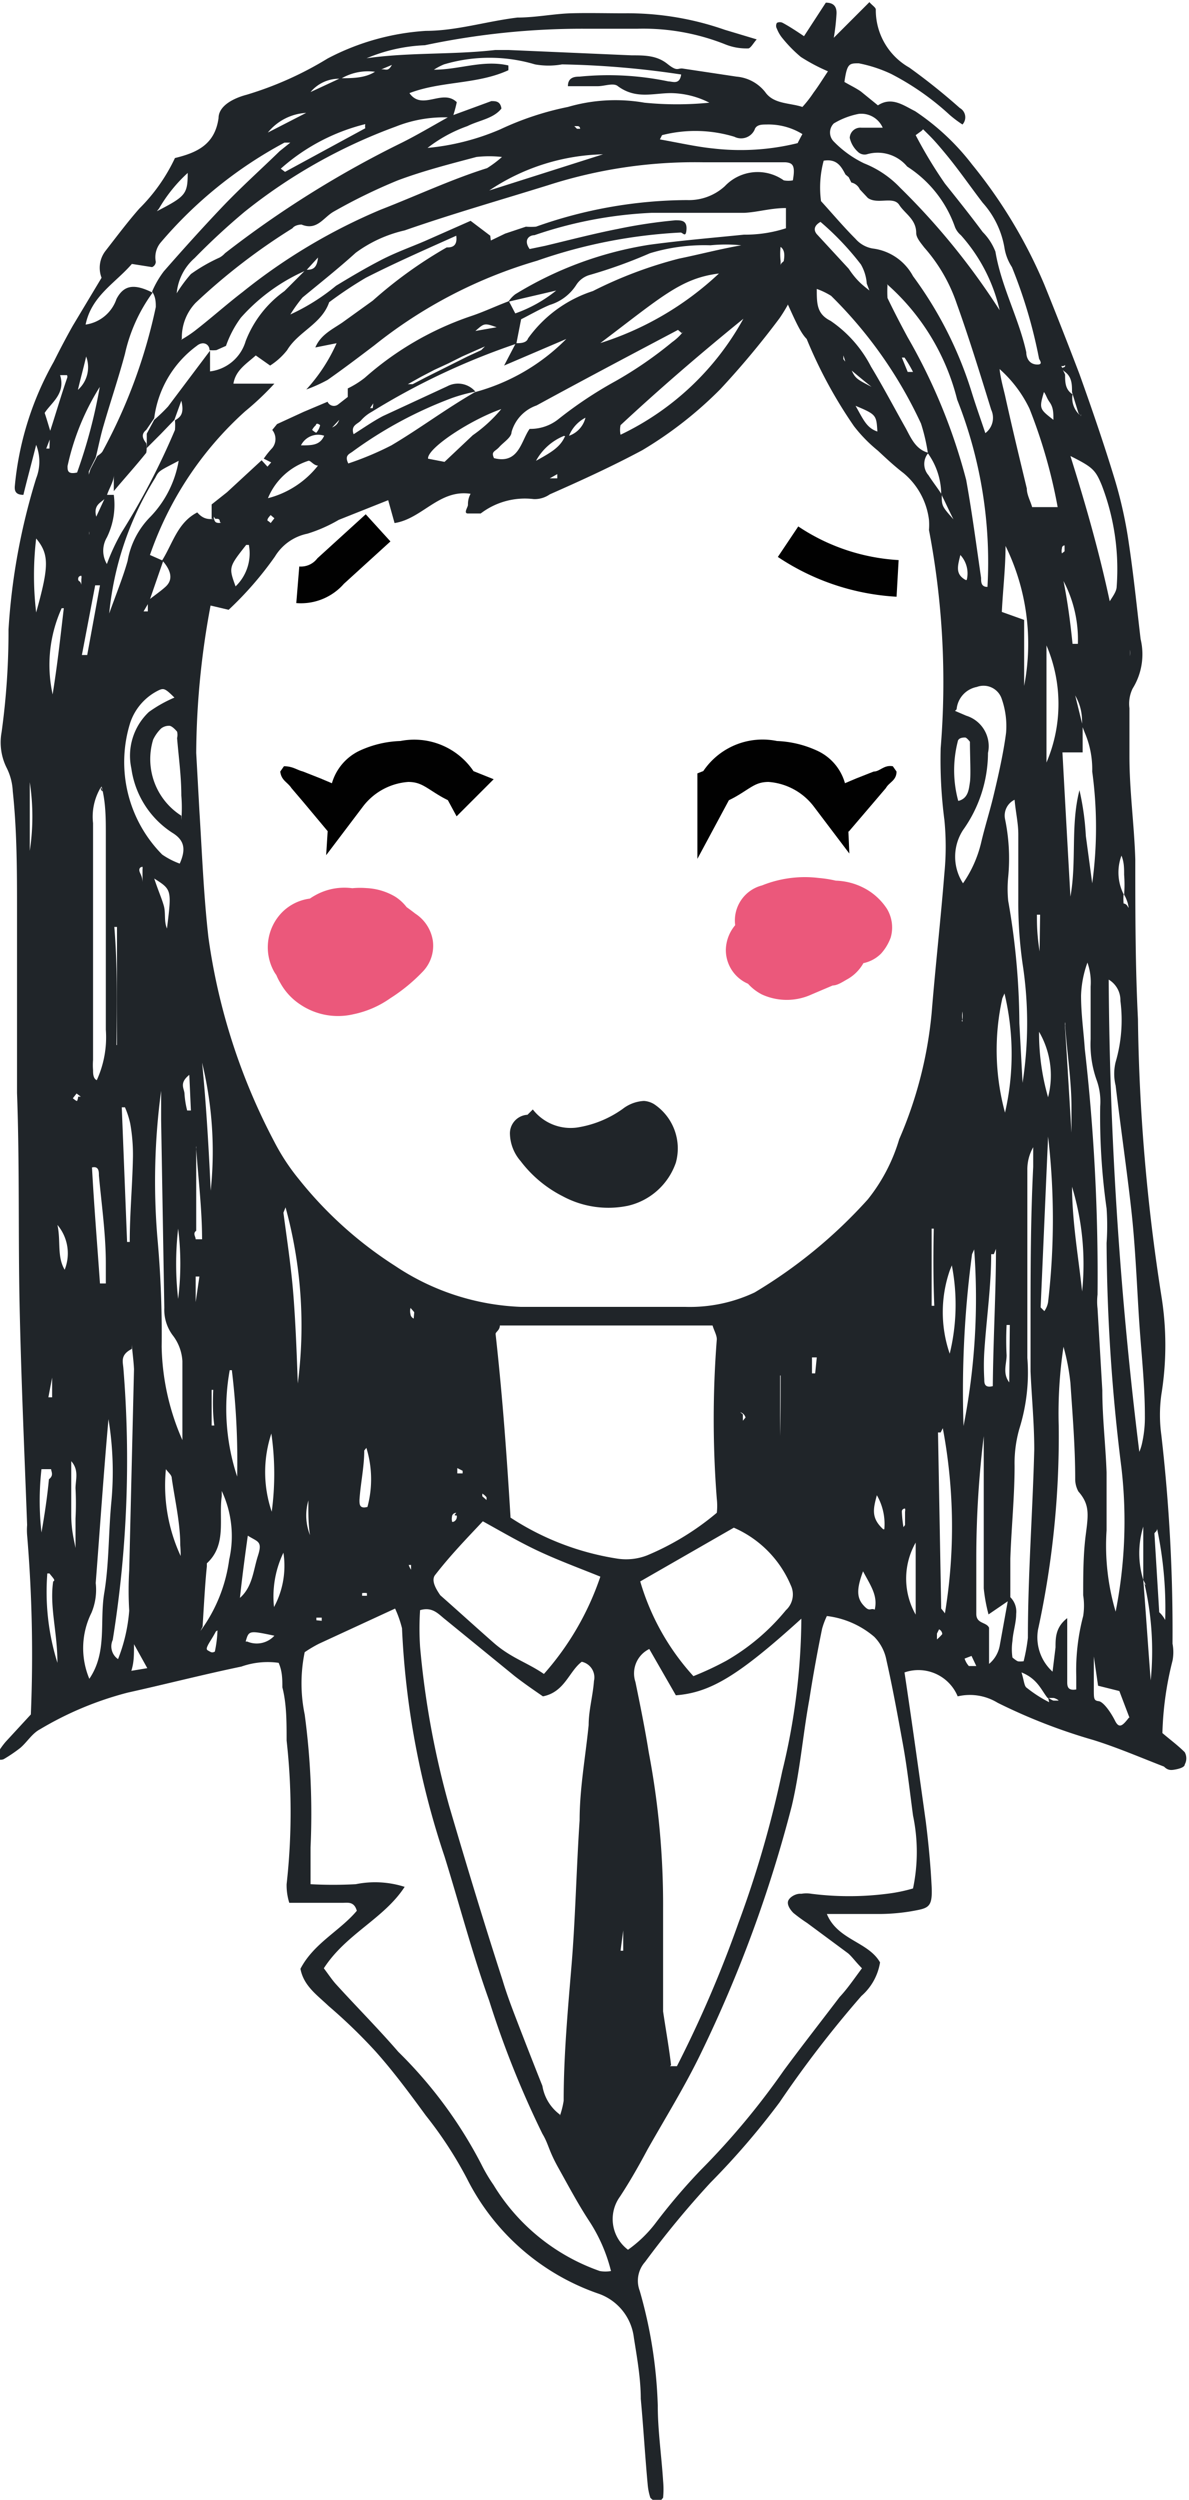 <svg id="Layer_1" data-name="Layer 1" xmlns="http://www.w3.org/2000/svg" viewBox="0 0 22.36 46.98"><defs><style>.cls-1{fill:#202529;}.cls-2{fill:none;stroke:#010101;stroke-miterlimit:10;stroke-width:0.69px;}.cls-3{fill:#010101;}.cls-4{fill:#eb587b;}</style></defs><path class="cls-1" d="M293,398.14c.87-.16,1.76-.09,2.63-.19h.26l2.31.1c.24,0,.47,0,.67.16s.19.07.3.09l1,.15a.77.77,0,0,1,.54.29c.16.23.46.2.7.28a2.22,2.22,0,0,0,.21-.27c.09-.12.17-.25.27-.4a3.44,3.44,0,0,1-.51-.27,2.53,2.53,0,0,1-.36-.37.65.65,0,0,1-.09-.16.11.11,0,0,1,0-.11.12.12,0,0,1,.11,0c.13.07.25.15.4.25l.41-.63c.18,0,.21.11.2.23a4,4,0,0,1-.05.43l.67-.67c.05.06.12.1.12.14a1.24,1.24,0,0,0,.63,1.09,11.71,11.71,0,0,1,.95.76.2.2,0,0,1,.05.31,2.15,2.15,0,0,1-.24-.18,5,5,0,0,0-1.1-.77,2.57,2.57,0,0,0-.61-.2c-.18,0-.22,0-.27.35.1.06.21.11.31.18l.32.26c.26-.17.48,0,.7.11a4.48,4.48,0,0,1,1.07,1,9.31,9.31,0,0,1,1.36,2.26q.34.84.66,1.68c.24.67.47,1.34.67,2a8.15,8.15,0,0,1,.26,1.19c.09.6.15,1.2.22,1.79a1.22,1.22,0,0,1-.15.93.65.65,0,0,0-.06.37c0,.3,0,.61,0,.91,0,.64.09,1.28.11,1.93,0,1,0,2,.05,3a36.24,36.24,0,0,0,.44,5.2,5.8,5.8,0,0,1,0,1.86,2.77,2.77,0,0,0,0,.76,32.18,32.18,0,0,1,.21,3.92.84.84,0,0,1,0,.32,6.11,6.11,0,0,0-.19,1.36c.14.12.29.23.42.36a.24.24,0,0,1,0,.23c0,.06-.14.09-.21.1s-.12,0-.18-.06c-.44-.17-.88-.36-1.33-.5a10.65,10.65,0,0,1-1.8-.7,1,1,0,0,0-.75-.12.8.8,0,0,0-1-.45c.14.93.27,1.87.4,2.8.05.4.09.81.11,1.22s-.06.41-.39.47a3.79,3.79,0,0,1-.58.05l-1,0c.2.49.78.52,1,.91a1.06,1.06,0,0,1-.35.63,20.76,20.76,0,0,0-1.54,2,14.37,14.37,0,0,1-1.3,1.51,17.69,17.69,0,0,0-1.23,1.49.53.53,0,0,0-.1.54,8.69,8.69,0,0,1,.34,2.16c0,.47.07.94.1,1.41a1.71,1.71,0,0,1,0,.32s-.06.08-.09.08a.24.24,0,0,1-.15-.08,1.11,1.11,0,0,1-.05-.25c-.05-.54-.08-1.07-.13-1.61,0-.38-.07-.77-.13-1.15a1,1,0,0,0-.68-.83,4.36,4.36,0,0,1-2.46-2.16,7.46,7.46,0,0,0-.77-1.18c-.3-.41-.61-.83-.95-1.21a10.07,10.07,0,0,0-.88-.85c-.22-.21-.47-.38-.53-.7.25-.48.74-.71,1.06-1.09-.05-.18-.17-.15-.27-.15h-1a1.1,1.1,0,0,1-.05-.35,12.19,12.19,0,0,0,0-2.7c0-.35,0-.69-.08-1,0-.15,0-.3-.07-.46a1.49,1.49,0,0,0-.7.07c-.72.15-1.42.33-2.14.49a6.28,6.28,0,0,0-1.65.69c-.15.08-.24.24-.37.35a2.82,2.82,0,0,1-.31.21.14.14,0,0,1-.11,0,.14.14,0,0,1,0-.12,1.37,1.37,0,0,1,.15-.21l.47-.51a27,27,0,0,0-.07-3.37,1.15,1.15,0,0,1,0-.19c-.05-1.35-.11-2.7-.14-4.06s0-2.7-.05-4.06c0-1.13,0-2.27,0-3.41,0-.75,0-1.51-.08-2.26a1.09,1.09,0,0,0-.11-.43,1.07,1.07,0,0,1-.1-.68,13.8,13.8,0,0,0,.13-1.93A12.06,12.06,0,0,1,287,406a.86.86,0,0,0,0-.63c-.09.36-.17.65-.24.94-.16,0-.17-.09-.16-.18a5.83,5.83,0,0,1,.73-2.32c.11-.22.23-.45.36-.68l.54-.9a.52.52,0,0,1,.07-.5c.21-.27.42-.55.64-.8a3.34,3.34,0,0,0,.67-.95c.41-.1.75-.25.82-.75,0-.24.3-.38.53-.44a6.48,6.48,0,0,0,1.52-.68,4.58,4.58,0,0,1,1.85-.52c.57,0,1.14-.18,1.72-.25.34,0,.68-.07,1-.08s.69,0,1,0a5.53,5.53,0,0,1,1.9.31l.6.18c-.07.08-.12.18-.17.17a1.06,1.06,0,0,1-.43-.08,4.18,4.18,0,0,0-1.64-.29c-.34,0-.69,0-1,0a14.34,14.34,0,0,0-3,.31,3.15,3.15,0,0,0-1.24.31l-.07,0Zm2.28,5.45-.27.12-.26.13-.26.12-.25.13-.25.14H294l0,0,.08,0,.25-.13.26-.13.26-.13.26-.13.26-.12.07-.07Zm.27-2.06h0l.27-.13.39-.13a1.23,1.23,0,0,0,.19,0,8.58,8.58,0,0,1,2.84-.5,1,1,0,0,0,.71-.26.85.85,0,0,1,1.11-.11.49.49,0,0,0,.17,0c.05-.28,0-.33-.14-.34l-1.54,0a9,9,0,0,0-2.92.43c-.9.28-1.81.54-2.7.85a2.48,2.48,0,0,0-.92.42c-.32.29-.66.56-1,.84a2.81,2.81,0,0,0-.23.32,3.9,3.9,0,0,0,.86-.54c.28-.17.55-.33.84-.48s.55-.24.83-.36l.86-.38.37.28Zm-7.53,4.3.13-.25s.08-.05.1-.09a10,10,0,0,0,1-2.71c0-.08,0-.19-.07-.29a1.79,1.79,0,0,1,.22-.38c.35-.4.71-.8,1.08-1.19s.73-.71,1.1-1.07l.2-.16c-.07,0-.1,0-.11,0a8,8,0,0,0-2.33,1.88.43.43,0,0,0-.09.36s0,.07-.07.1l-.38-.06c-.31.36-.76.6-.87,1.14a.72.72,0,0,0,.58-.48c.14-.27.34-.29.68-.12a3.07,3.07,0,0,0-.52,1.15c-.12.45-.27.89-.4,1.34-.06.2-.1.41-.15.61l-.13.26,0,.06Zm1.05-.74c-.1.08-.07.16,0,.25a.48.48,0,0,1,0,.18c-.2.25-.41.48-.61.72v-.39l0,0s0,0,0,0l0,.09c0,.12-.09.25-.13.38s-.27.13-.2.4l.19-.41h.14a1.39,1.39,0,0,1-.13.8.49.49,0,0,0,0,.5,3.77,3.77,0,0,1,.28-.6,13.5,13.5,0,0,0,1-1.92,1,1,0,0,0,0-.18c.1-.06.18-.12.12-.37l-.13.36-.26.27-.26.26v-.27l.14-.26a3.13,3.13,0,0,0,.26-.25l.79-1.05v.39a.8.8,0,0,0,.67-.57,2.07,2.07,0,0,1,.73-.94l.4-.4c.1,0,.21,0,.23-.23l-.22.24a3.5,3.5,0,0,0-1.23.89,2,2,0,0,0-.28.53l-.18.08a.61.61,0,0,1-.13,0c0-.11-.12-.18-.24-.08a2,2,0,0,0-.8,1.36ZM294,426.4a.37.37,0,0,0,.05.11s0,0,0,0,0-.08,0-.09l-.11,0-.09-.08ZM292.38,399l.39-.12c.05,0,.11,0,0,0l0,0-.39.13-.27.12a1,1,0,0,0-.76.38l-.09.06.08-.06.76-.39Zm14.27,5.79a.13.13,0,0,0,0,.06s0,0,0,0l-.05-.08-.12-.39c0-.14,0-.28-.13-.38s0-.07,0-.11,0,0-.05,0,0,0,0,.06a.93.93,0,0,1,.05.1c0,.14,0,.28.14.37A.43.43,0,0,0,306.65,404.83Zm-18.31-.91-.13.38a4.64,4.64,0,0,0-.62,1.51c0,.08,0,.16.18.12a9.76,9.76,0,0,0,.43-1.63c0-.13.09-.26.13-.39l0,0a.06.06,0,0,0,0,0Zm2,2.84s0,.09.05.11a.13.13,0,0,0,.09,0s.05,0,0,0,0-.06-.07-.07h-.11v-.27l.29-.23.65-.6.11.12.07-.08-.14-.07a1.56,1.56,0,0,1,.16-.2.27.27,0,0,0,0-.34l.09-.11.5-.23.45-.19a.13.13,0,0,0,.2.05l.18-.14v-.16a1.73,1.73,0,0,0,.32-.2,5.82,5.82,0,0,1,2-1.16c.24-.08.47-.19.71-.28l.12.23a2.58,2.58,0,0,0,.77-.43l-.9.21a.58.58,0,0,1,.13-.14,6.85,6.85,0,0,1,2.52-.93c.59-.08,1.19-.13,1.78-.19a2.49,2.49,0,0,0,.79-.12v-.38c-.29,0-.54.08-.79.09h-1.74a7.86,7.86,0,0,0-2.2.42c-.1,0-.21.09-.09.26l.29-.06c.46-.11.92-.23,1.38-.32a9.51,9.51,0,0,1,1.07-.16c.11,0,.22,0,.21.17s-.07.06-.11.06a9.65,9.65,0,0,0-2.7.53,8.86,8.86,0,0,0-3.06,1.59c-.29.22-.58.44-.88.65a2.87,2.87,0,0,1-.4.18,3.2,3.2,0,0,0,.57-.87l-.4.08c.1-.24.32-.34.51-.47l.57-.41a8.23,8.23,0,0,1,1.39-1c.07,0,.21,0,.18-.22-.58.26-1.15.51-1.7.79a7.52,7.52,0,0,0-.69.46c-.14.41-.58.55-.79.9a1.28,1.28,0,0,1-.32.29l-.27-.19c-.18.16-.38.28-.42.53l.77,0a5.38,5.38,0,0,1-.55.52,6.47,6.47,0,0,0-1.79,2.7l.25.11-.27.78-.1.17.08,0v-.2c.11-.09.23-.17.33-.26s.17-.24-.06-.5c.2-.32.29-.71.66-.9C290.15,406.78,290.26,406.77,290.37,406.76Zm6.2-.72.26,0,0-.08-.23.13-.06,0,0,0Zm-3.16-7.64a1,1,0,0,0-.65.13.7.7,0,0,0-.57.25l.56-.26c.22,0,.46,0,.65-.12s.22.05.32-.13Zm2.28,4.8,0,0,0,0c-.23-.08-.23-.08-.4.07Zm6.57.71a1.21,1.21,0,0,0-.05-.18l0,0s0,.06,0,.07a.74.74,0,0,0,.12.13c.1.23.1.23.41.39C302.47,404.09,302.37,404,302.26,403.91Zm-9.81,1.33a.36.36,0,0,0-.44.18c.21,0,.36,0,.44-.19s.21-.1.28-.29Zm4.51,0a1.05,1.05,0,0,0-.53.47c.27-.15.45-.25.54-.45a.48.48,0,0,0,.39-.36A.66.66,0,0,0,297,405.26Zm-9.16-.85a.57.57,0,0,0,.17-.64c-.05.22-.11.43-.16.65l0,.1Zm19.68,9.46a1.13,1.13,0,0,0,0,.18s.05,0,.08.06,0-.05,0-.06a.87.87,0,0,0-.07-.17,2.32,2.32,0,0,0,0-.37c0-.12,0-.24-.05-.36A.91.91,0,0,0,307.48,413.87Zm-3.42-7.51c0,.22,0,.22.22.47-.12-.24-.17-.36-.23-.47a1.33,1.33,0,0,0-.25-.77,3.5,3.5,0,0,0-.13-.56,8.22,8.22,0,0,0-1.69-2.4,1.36,1.36,0,0,0-.27-.13c0,.28,0,.47.26.6a2.33,2.33,0,0,1,.76.86c.23.38.44.78.66,1.17.1.19.19.39.42.45a.32.32,0,0,0,0,.42C303.89,406.11,304,406.24,304.06,406.36Zm2,22.61a.33.33,0,0,0,.1.06s.06,0,.09,0-.06-.05-.09-.05-.07,0-.11,0c-.12-.15-.19-.36-.49-.48.05.16.05.26.1.29A2.43,2.43,0,0,0,306.05,429Zm-18.77-23.79c.11-.34.21-.68.32-1a.07.07,0,0,0,0-.06l-.13,0c.11.35-.17.52-.29.71.06.18.09.3.13.41l-.1.26.06,0Zm.48,21v.06l0-.06v-.57a5.42,5.42,0,0,0,0-.57c0-.16.07-.34-.08-.51,0,.34,0,.65,0,1S287.73,426,287.76,426.22Zm3.08.93c.25-.21.26-.52.35-.8s0-.26-.19-.38c-.06.43-.11.81-.15,1.19l-.05,0v0Zm17-.35,0-1a1.7,1.7,0,0,0,0,1c.05.63.09,1.26.14,1.89a5.64,5.64,0,0,0-.12-1.83A.09.09,0,0,0,307.87,426.8Zm-5.54-26.36-.06-.05c-.08-.15-.16-.3-.41-.26a1.93,1.93,0,0,0-.05.76c.21.23.42.48.65.71a.55.55,0,0,0,.32.18,1,1,0,0,1,.76.52,7.29,7.29,0,0,1,1.1,2.17c.08.26.17.51.26.78a.36.36,0,0,0,.11-.44c-.21-.68-.42-1.36-.65-2a3.08,3.08,0,0,0-.61-1.05c-.06-.08-.15-.18-.15-.27,0-.26-.21-.36-.32-.53s-.41,0-.59-.13l-.15-.16A.23.23,0,0,0,302.33,400.44Zm.34,2h0a.84.84,0,0,0-.11-.36,5.27,5.27,0,0,0-.76-.8c-.14.08-.12.17-.07.23l.6.65C302.44,402.3,302.56,402.38,302.67,402.47Zm3.86,16.94c0,.68.12,1.35.19,2a5,5,0,0,0-.2-2c0-.49,0-1,0-1.47s-.08-1-.12-1.53a.14.14,0,0,0,0-.06h0a.53.53,0,0,0,0,.12c.06.92.11,1.83.17,2.75A1.34,1.34,0,0,0,306.53,419.41Zm-8.91-15.81a5.82,5.82,0,0,0,2.27-1.32c-.72.09-1.08.44-2.26,1.33l-.07.06Zm-9.2,5.08c.12-.34.26-.68.35-1a1.55,1.55,0,0,1,.43-.83,2,2,0,0,0,.53-1.05c-.36.19-.37.18-.44.32a5.87,5.87,0,0,0-.87,2.59s0,0,0,0l0,0Zm18.3,2.1c0-.16,0-.34-.13-.57l.14.57,0,.5-.38,0c.05.92.1,1.82.15,2.71.12-.66,0-1.34.17-2a5,5,0,0,1,.12.86l.12.89a7.77,7.77,0,0,0,0-2.1A1.75,1.75,0,0,0,306.72,410.78Zm-1.62-6.85a.13.13,0,0,0,0-.06l0,0,.06.07c0,.21.06.42.11.63.13.59.27,1.17.41,1.75,0,.12.07.24.1.35l.48,0a9.79,9.79,0,0,0-.53-1.85A2.36,2.36,0,0,0,305.1,403.93Zm-16.83,8a1.07,1.07,0,0,0-.15.68c0,1.48,0,3,0,4.45a1.21,1.21,0,0,0,0,.19c0,.06,0,.16.07.19a1.94,1.94,0,0,0,.17-.95c0-1.22,0-2.45,0-3.67,0-.3,0-.6-.08-.9,0-.05.05-.09,0,0S288.28,411.87,288.27,411.92Zm7.81-8.33a13.24,13.24,0,0,0-2.72,1.28.74.74,0,0,0-.2.16c-.06.07-.2.09-.14.26.19-.12.36-.24.55-.34l1.21-.56a.43.43,0,0,1,.53.1,3.17,3.17,0,0,0-.44.12,7.76,7.76,0,0,0-1.86,1c-.06.05-.17.07-.09.23a5.77,5.77,0,0,0,.81-.34c.54-.32,1-.67,1.57-1a3.81,3.81,0,0,0,1.72-1l-1.17.5.22-.42c.08,0,.2,0,.23-.09a2.41,2.41,0,0,1,1.22-.89,7.93,7.93,0,0,1,1.62-.61c.39-.08.77-.18,1.17-.25a2.84,2.84,0,0,0-.58,0,3.5,3.5,0,0,0-1.14.15,9.1,9.1,0,0,1-1.14.41.44.44,0,0,0-.24.18.9.9,0,0,1-.5.38c-.19.08-.38.19-.54.27Zm-6.45-.84a2.64,2.64,0,0,1,.33-.47,3.16,3.16,0,0,1,.54-.31.39.39,0,0,0,.1-.08,19.14,19.14,0,0,1,3.33-2.08c.3-.15.6-.33.89-.49l.79-.29c.08,0,.17,0,.19.14-.15.19-.42.22-.64.33a2.68,2.68,0,0,0-.75.41,4.51,4.51,0,0,0,1.37-.35,5.57,5.57,0,0,1,1.27-.42,3.19,3.19,0,0,1,1.44-.08,6.19,6.19,0,0,0,1.22,0,1.63,1.63,0,0,0-.72-.18c-.34,0-.66.12-1-.13-.08-.07-.25,0-.38,0H297c0-.17.13-.18.22-.18a5.51,5.51,0,0,1,1.67.09c.08,0,.21.07.24-.13a16.92,16.92,0,0,0-2.24-.19,1.44,1.44,0,0,1-.51,0,3,3,0,0,0-1.71,0,1.14,1.14,0,0,0-.19.1c.48,0,.92-.19,1.4-.08a.85.85,0,0,1,0,.09c-.59.27-1.26.2-1.86.43.24.34.62-.09.89.17a2.45,2.45,0,0,1-.08.29,2.46,2.46,0,0,0-1.07.17,10.08,10.08,0,0,0-2.84,1.6,12.74,12.74,0,0,0-.94.87,1,1,0,0,0-.34.8l0,0,0,0ZM305.29,427a.38.38,0,0,1,.14.34c0,.17-.06.34-.07.51a1.05,1.05,0,0,0,0,.31s.07.06.1.07.11,0,.11,0a3.39,3.39,0,0,0,.08-.44c0-1.18.09-2.36.12-3.54,0-.49-.05-1-.07-1.47,0-.28,0-.56,0-.84,0-1,0-2,.05-3,0-.12,0-.25,0-.37a.84.84,0,0,0-.11.43c0,1.17,0,2.35,0,3.53a3.52,3.52,0,0,1-.15,1.33,2.36,2.36,0,0,0-.09.7c0,.58-.06,1.16-.08,1.74,0,.26,0,.51,0,.77l-.41.28a3.06,3.06,0,0,1-.09-.49c0-.73,0-1.46,0-2.18,0-.23,0-.46,0-.68a18.88,18.88,0,0,0-.14,2.25c0,.36,0,.73,0,1.09,0,.19.19.15.24.26l0,.68a.58.58,0,0,0,.2-.34Zm-4.15-24.27a2.93,2.93,0,0,1-.16.26,16,16,0,0,1-1.11,1.33,7.39,7.39,0,0,1-1.47,1.15c-.56.3-1.15.57-1.74.83a.5.5,0,0,1-.3.09,1.37,1.37,0,0,0-1,.27c-.06,0-.15,0-.24,0s0-.12,0-.16,0-.12.05-.21c-.59-.09-.91.47-1.43.55l-.12-.43-.93.37a2.79,2.79,0,0,1-.59.26.93.93,0,0,0-.61.43,6.44,6.44,0,0,1-.87,1l-.34-.08a15.38,15.38,0,0,0-.27,2.77l.06,1.09c.05.8.08,1.59.17,2.38a11.61,11.61,0,0,0,1.24,3.84,4,4,0,0,0,.46.7,7.42,7.42,0,0,0,1.81,1.63,4.56,4.56,0,0,0,2.36.77q1.54,0,3.09,0a2.86,2.86,0,0,0,1.31-.27,9.21,9.21,0,0,0,2.13-1.75,3.31,3.31,0,0,0,.59-1.13,7.74,7.74,0,0,0,.61-2.37c.07-.87.17-1.75.24-2.63a5.12,5.12,0,0,0,0-1,8.73,8.73,0,0,1-.07-1.35,15.24,15.24,0,0,0-.22-4.1,1.23,1.23,0,0,0,0-.19,1.36,1.36,0,0,0-.48-.88c-.17-.13-.33-.28-.48-.42a2.78,2.78,0,0,1-.45-.46,8.68,8.68,0,0,1-.89-1.64C301.38,403.27,301.29,403.07,301.14,402.74ZM292.41,434c.09.12.15.21.22.29.39.43.8.84,1.18,1.28a8.31,8.31,0,0,1,1.56,2.11,3.07,3.07,0,0,0,.23.39,3.81,3.81,0,0,0,2,1.62.61.61,0,0,0,.21,0,3.05,3.05,0,0,0-.41-.94c-.21-.32-.39-.66-.58-1s-.18-.44-.3-.64a17.91,17.91,0,0,1-1-2.5c-.32-.89-.56-1.81-.84-2.71a15.64,15.64,0,0,1-.8-4.29,2.08,2.08,0,0,0-.13-.37l-1.43.66a2.4,2.4,0,0,0-.27.16,2.89,2.89,0,0,0,0,1.17,14,14,0,0,1,.11,2.5c0,.21,0,.42,0,.69a7.94,7.94,0,0,0,.85,0,1.83,1.83,0,0,1,.92.05C293.54,433.07,292.83,433.35,292.41,434Zm10.12,0c-.12-.12-.18-.21-.26-.28l-.77-.57a2.93,2.93,0,0,1-.26-.19c-.06-.06-.12-.15-.1-.22s.14-.15.25-.14a.58.58,0,0,1,.19,0,5.63,5.63,0,0,0,1.42,0,3,3,0,0,0,.49-.1,3.34,3.34,0,0,0,0-1.37c-.06-.45-.11-.9-.19-1.34s-.19-1.05-.31-1.58a.85.85,0,0,0-.23-.44,1.68,1.68,0,0,0-.89-.39,1.44,1.44,0,0,0-.09.24c-.09.44-.17.88-.24,1.33-.12.65-.17,1.32-.33,2a24.68,24.68,0,0,1-1.71,4.65c-.3.62-.66,1.2-1,1.8-.16.3-.33.6-.52.89a.72.72,0,0,0,.15,1,2.38,2.38,0,0,0,.51-.49,11.34,11.34,0,0,1,.85-1,14.1,14.1,0,0,0,1.57-1.88c.34-.46.7-.92,1.05-1.38C302.26,434.38,302.38,434.2,302.53,434Zm-5.68,2.77a1.6,1.6,0,0,0,.07-.28c0-.86.08-1.72.15-2.57s.09-1.8.15-2.7c0-.6.11-1.19.17-1.79,0-.28.08-.55.1-.83a.3.3,0,0,0-.23-.36c-.24.18-.32.57-.73.65-.16-.11-.35-.24-.53-.38l-1.3-1.06c-.13-.1-.24-.25-.48-.18a5.3,5.3,0,0,0,0,.69,16.43,16.43,0,0,0,.55,3c.32,1.09.65,2.18,1,3.26.08.27.18.53.28.79s.31.8.47,1.2A.84.84,0,0,0,296.85,436.75Zm-.93-11.24a5.08,5.08,0,0,0,2,.77,1.09,1.09,0,0,0,.57-.06,5.06,5.06,0,0,0,1.31-.8,1.15,1.15,0,0,0,0-.26,19.36,19.36,0,0,1,0-3c0-.08-.05-.16-.08-.26-1.34,0-2.66,0-4,0,0,.09-.08.12-.08.16C295.77,423.25,295.85,424.36,295.92,425.51Zm3,10.31.13,0a22.17,22.17,0,0,0,1.16-2.7,20,20,0,0,0,.82-2.84,12.33,12.33,0,0,0,.36-2.87c-1.18,1.07-1.71,1.39-2.36,1.44l-.5-.87a.51.51,0,0,0-.26.62c.09.44.18.88.25,1.32a15.32,15.32,0,0,1,.27,2.94c0,.64,0,1.29,0,1.93C298.84,435.15,298.9,435.48,298.94,435.82Zm-2.39-7.35a5.32,5.32,0,0,0,1.08-1.85c-.37-.15-.75-.29-1.12-.46s-.71-.37-1.09-.58c-.32.34-.61.64-.89,1-.09.1,0,.26.09.39.34.3.67.6,1,.89S296.23,428.25,296.55,428.47Zm1.83-1.76a4.53,4.53,0,0,0,1,1.78,5.75,5.75,0,0,0,.62-.29,4.07,4.07,0,0,0,1.12-.95.4.4,0,0,0,.09-.47,2.05,2.05,0,0,0-1.07-1.08Zm8.93.62a8.76,8.76,0,0,0,.12-2.75,35.21,35.21,0,0,1-.28-4.23,4.64,4.64,0,0,0,0-.65,12.3,12.3,0,0,1-.12-1.92,1.19,1.19,0,0,0-.07-.5,2,2,0,0,1-.11-.76V416l0-.45a1.12,1.12,0,0,0-.06-.45,2,2,0,0,0-.12.62c0,.35.05.69.07,1a37.53,37.53,0,0,1,.24,4.62,1.14,1.14,0,0,0,0,.26l.09,1.54c0,.51.06,1,.08,1.54,0,.36,0,.72,0,1.09A4.37,4.37,0,0,0,307.31,427.33Zm-1.18,1.11.06-.49c0-.18,0-.38.22-.55,0,.16,0,.26,0,.36,0,.27,0,.55,0,.83,0,.08,0,.18.17.15,0-.07,0-.16,0-.24a4,4,0,0,1,.13-1.14,1.26,1.26,0,0,0,0-.39c0-.38,0-.77.05-1.15s.07-.56-.14-.8a.48.48,0,0,1-.06-.24c0-.6-.05-1.2-.09-1.8a4.07,4.07,0,0,0-.13-.68,8.34,8.34,0,0,0-.09,1.49,17.06,17.06,0,0,1-.39,3.83A.87.87,0,0,0,306.13,428.44Zm-16.39-25.06a2.36,2.36,0,0,0,.26-.17c.31-.24.6-.5.9-.73a10.85,10.85,0,0,1,2.6-1.55c.67-.26,1.33-.57,2-.78a2.11,2.11,0,0,0,.28-.21,2.14,2.14,0,0,0-.48,0c-.49.13-1,.26-1.48.44a10.37,10.37,0,0,0-1.21.59c-.19.11-.31.36-.6.24,0,0-.12,0-.17.07A11.53,11.53,0,0,0,290,402.7.94.94,0,0,0,289.74,403.38Zm18,20.95a.9.9,0,0,0,.08-.23,2.21,2.21,0,0,0,.05-.51c0-.55-.06-1.11-.1-1.67s-.07-1.37-.14-2.05-.21-1.65-.31-2.48a.93.93,0,0,1,0-.44,2.81,2.81,0,0,0,.09-1.15.45.45,0,0,0-.22-.4A75.65,75.65,0,0,0,307.75,424.33Zm-2.58-21.41a3.17,3.17,0,0,0-.75-1.51.39.39,0,0,1-.11-.15,2.22,2.22,0,0,0-.9-1.14.72.72,0,0,0-.76-.23.18.18,0,0,1-.17-.05.5.5,0,0,1-.15-.26.2.2,0,0,1,.22-.19l.4,0a.44.44,0,0,0-.45-.26,1.43,1.43,0,0,0-.47.18.24.24,0,0,0,0,.34,2,2,0,0,0,.57.41,1.9,1.9,0,0,1,.68.46A13.16,13.16,0,0,1,305.17,402.92Zm-2.13-.57a2,2,0,0,0,0,.24c.12.25.25.5.38.74a10.81,10.81,0,0,1,1.1,2.68c.11.61.19,1.22.28,1.84,0,.08,0,.17.12.17a8.29,8.29,0,0,0-.57-3.52A4.27,4.27,0,0,0,303,402.35Zm1.27,8,.21.09a.6.6,0,0,1,.41.7,2.51,2.51,0,0,1-.47,1.45.92.92,0,0,0,0,1,2.25,2.25,0,0,0,.34-.76c.07-.3.16-.58.23-.87s.19-.8.24-1.2a1.54,1.54,0,0,0-.08-.63.36.36,0,0,0-.47-.23A.47.47,0,0,0,304.31,410.34Zm-14.53,13.8c0-.53,0-1.05,0-1.58a.87.87,0,0,0-.17-.47.8.8,0,0,1-.17-.53l-.06-3.53c0-.19,0-.37,0-.55a12.76,12.76,0,0,0-.07,2.76,20,20,0,0,1,.08,2.05A4.55,4.55,0,0,0,289.78,424.14Zm13.9-24.7-.11.08a8.46,8.46,0,0,0,.55.91c.24.3.48.6.71.91a1.07,1.07,0,0,1,.24.37c.11.66.44,1.25.58,1.89,0,.1.05.22.19.23s.06-.08.05-.11a9.2,9.2,0,0,0-.51-1.72.93.93,0,0,1-.14-.36,1.69,1.69,0,0,0-.41-.85c-.23-.3-.45-.62-.69-.91S303.83,399.59,303.68,399.44Zm-4.51,3.8-.07-.06c-.89.47-1.78.94-2.66,1.42a.74.74,0,0,0-.47.5c0,.1-.15.19-.23.28s-.16.08-.1.21c.47.12.51-.33.67-.55a.84.84,0,0,0,.55-.19,7.64,7.64,0,0,1,1.07-.71,7.41,7.41,0,0,0,1.06-.73A1,1,0,0,0,299.17,403.24Zm8,5.12c.08-.14.18-.25.18-.36a4.4,4.4,0,0,0-.28-1.9c-.12-.29-.17-.34-.59-.55C306.74,406.5,307,407.41,307.2,408.36ZM288,428.56c.34-.5.19-1.07.28-1.61s.08-1.11.13-1.67a6.13,6.13,0,0,0-.05-1.6c-.09,1-.16,2.05-.24,3.08a1.12,1.12,0,0,1-.08.56A1.49,1.49,0,0,0,288,428.56Zm1.6-18.44c-.17-.17-.2-.18-.29-.14a1.05,1.05,0,0,0-.54.61,2.47,2.47,0,0,0,.6,2.48,1.46,1.46,0,0,0,.33.17c.12-.27.09-.44-.14-.58a1.72,1.72,0,0,1-.77-1.21,1.13,1.13,0,0,1,.33-1.06A2.48,2.48,0,0,1,289.6,410.12ZM300.3,403c-.85.69-1.6,1.34-2.31,2a.44.44,0,0,0,0,.18A5.18,5.18,0,0,0,300.3,403Zm5.25,14.36a7.32,7.32,0,0,0,0-2.24,8.11,8.11,0,0,1-.08-1.21c0-.41,0-.82,0-1.22,0-.21-.05-.42-.07-.65a.33.33,0,0,0-.18.36,3.65,3.65,0,0,1,.06,1.09,2.27,2.27,0,0,0,0,.45,13.57,13.57,0,0,1,.21,2.3Zm-16.75,5c-.22.11-.17.24-.16.36a21.31,21.31,0,0,1-.2,5.11.29.29,0,0,0,.1.36,3.14,3.14,0,0,0,.21-.91,6.43,6.43,0,0,1,0-.76l.09-3.78C288.83,422.55,288.81,422.44,288.8,422.28Zm.93-9.94a2.88,2.88,0,0,0,0-.46c0-.36-.05-.72-.08-1.08a.24.24,0,0,0,0-.12s-.08-.1-.14-.11a.24.24,0,0,0-.16.05.74.74,0,0,0-.15.21A1.26,1.26,0,0,0,289.73,412.34Zm9-12.79c.39.07.7.14,1,.17a4.48,4.48,0,0,0,1.59-.1s.05-.1.09-.17a1.22,1.22,0,0,0-.68-.18c-.08,0-.19,0-.22.1a.28.28,0,0,1-.38.13A2.53,2.53,0,0,0,298.77,399.55Zm5.28,24.3-.05,0,.06,3.31s.05.06.07.09A10,10,0,0,0,304.05,423.85Zm-13.92,3.73a2.91,2.91,0,0,0,.54-1.34,2,2,0,0,0-.14-1.29c0,.06,0,.08,0,.1-.06.43.1.91-.28,1.26,0,0,0,0,0,.06C290.18,426.73,290.16,427.09,290.13,427.58Zm15.49-19c0,.43,0,.84,0,1.24a4.17,4.17,0,0,0-.35-2.63c0,.41-.05.83-.07,1.24Zm-.41,7.11a4.48,4.48,0,0,0,.05,2.15A4.91,4.91,0,0,0,305.21,415.68Zm-.57,4.81a19.42,19.42,0,0,0-.16,3.23A12.45,12.45,0,0,0,304.64,420.49Zm1.29,1,.07.07a.41.41,0,0,0,.07-.17,13.48,13.48,0,0,0,0-3.11Zm-14.24-1.78c.07.53.15,1.05.19,1.58s.06,1.05.08,1.63A8.41,8.41,0,0,0,291.69,419.7Zm13.36.78-.05,0c0,.61-.09,1.22-.13,1.84a4.34,4.34,0,0,0,0,.51c0,.07,0,.17.16.13C305,422.12,305.05,421.3,305.05,420.48Zm-14.76-.93a7.06,7.06,0,0,0-.13-2.67C290.2,417.77,290.25,418.66,290.29,419.55Zm-.54,6.77a2.3,2.3,0,0,0,0-.37c0-.42-.1-.84-.16-1.26,0-.06-.06-.1-.11-.17A3.15,3.15,0,0,0,289.75,426.32Zm14.47-5.53a2.4,2.4,0,0,0,0,1.56A3.89,3.89,0,0,0,304.22,420.79Zm-8.38-16.21c-.59.19-1.45.75-1.43.95l.31.06.53-.5A2.72,2.72,0,0,0,295.84,404.58Zm-7.09,15.67h.05c0-.53.05-1.06.06-1.59a3.35,3.35,0,0,0-.05-.63,1.6,1.6,0,0,0-.1-.31l-.06,0ZM306,409.14c0,.76,0,1.44,0,2.2A2.8,2.8,0,0,0,306,409.14Zm-1.65,2.92c.18-.05.19-.22.21-.35s0-.51,0-.76c0,0-.06-.08-.09-.08s-.13,0-.14.08A2.19,2.19,0,0,0,304.34,412.06Zm3.21,17.23-.19-.5-.4-.1-.08-.55c0,.28,0,.45,0,.62s0,.21.09.22.23.21.31.37S307.44,429.43,307.55,429.29Zm-9.9-29.38a4,4,0,0,0-2.14.68Zm-4.46-.57a3.74,3.74,0,0,0-1.6.84l.08.06,1.51-.82S293.18,399.39,293.19,399.34Zm-1.77,24.59a2.31,2.31,0,0,0,0,1.49A5.34,5.34,0,0,0,291.42,423.93Zm-3.22-2.8.1,0c0-.13,0-.25,0-.38,0-.55-.08-1.1-.13-1.65,0-.07,0-.18-.13-.15C288.09,419.69,288.15,420.41,288.2,421.13Zm1.81-.83.1,0c0-.56-.07-1.13-.11-1.7a.09.09,0,0,0,0-.05h0c0,.54,0,1.07,0,1.59C289.94,420.19,290,420.25,290,420.3Zm1.35-13.93a1.75,1.75,0,0,0,.93-.61c-.08,0-.14-.1-.18-.09A1.23,1.23,0,0,0,291.36,406.37ZM287,408.52c.24-.86.25-1.09,0-1.39A5.94,5.94,0,0,0,287,408.52Zm16.54,18.9,0-.82V426A1.37,1.37,0,0,0,303.58,427.42Zm-14.43-4.36h0c0,.74,0,1.48,0,2.22h0Zm-.64-6.41h.05c0-.74,0-1.48,0-2.22h-.05C288.53,415.16,288.52,415.9,288.51,416.65Zm2.17,6.11a4.07,4.07,0,0,0,.14,2A14.2,14.2,0,0,0,290.68,422.76Zm-3.16-14.32a2.58,2.58,0,0,0-.17,1.62C287.41,409.43,287.46,408.94,287.52,408.44Zm20.75,19.09a7.29,7.29,0,0,0-.15-1.79c0,.05-.05.07-.05.09l.09,1.48S308.2,427.37,308.27,427.53Zm-2.22-9.83a1.63,1.63,0,0,0-.15-1.3A4.37,4.37,0,0,0,306.05,417.7Zm-18.8,8.88a4.46,4.46,0,0,0,.19,1.68c0-.58-.15-1.05-.08-1.53C287.37,426.71,287.32,426.67,287.25,426.58Zm19.24-17.47h.14a2.35,2.35,0,0,0-.27-1.18C306.4,408.33,306.45,408.72,306.49,409.11Zm-18.59.21h.1l.24-1.31a.07.07,0,0,0,0,0s0,0-.09,0Zm-.62,15.3h-.14a5.29,5.29,0,0,0,0,1.19c.06-.34.11-.68.14-1C287.33,424.74,287.29,424.68,287.28,424.62Zm16.6-4.52h0c0,.16,0,.33,0,.5s0,.34,0,.51,0,.29,0,.44h.05C303.87,421.06,303.87,420.58,303.88,420.1Zm-16.32.81a.83.83,0,0,0-.12-.88C287.47,420.35,287.38,420.65,287.56,420.91Zm3.92,6.36a1.63,1.63,0,0,0,.21-1.08A1.9,1.9,0,0,0,291.48,427.27Zm1.73-3c0,.31-.07.62-.09.93,0,.08,0,.17.15.13A2,2,0,0,0,293.21,424.22Zm-3.9-23.29c.54-.28.58-.32.58-.72A2.83,2.83,0,0,0,289.31,400.93ZM286.88,413a4.29,4.29,0,0,0,0-1.29Zm2.79,8.42a5.3,5.3,0,0,0,0-1.32A5.83,5.83,0,0,0,289.67,421.42Zm-2.32-3.62h0v-1.18h0Zm1.87-4.28c.08.24.14.37.18.51s0,.29.06.43C289.55,413.73,289.55,413.73,289.22,413.52Zm1.73-6.27c-.33.42-.33.42-.2.78A.86.86,0,0,0,291,407.25Zm11.6,19.29c-.11.3-.13.48,0,.63s.13.05.22.09C302.83,427,302.7,426.82,302.55,426.54Zm2.55-1.37h0c0-.37,0-.74,0-1.11h0C305.1,424.43,305.1,424.8,305.1,425.17Zm.21-3.26h-.06a5.42,5.42,0,0,0,0,.57c0,.16-.08.34.05.51Zm-4.27.95-.05,0V424h0C301,423.61,301,423.24,301,422.86Zm1.62,1.6h0c0-.34,0-.68,0-1h0C302.67,423.78,302.66,424.12,302.66,424.46Zm-.61-.93h0v.85h0ZM287,419.28h0v-.75h0Zm15.4-14.66c.15.26.21.43.42.5C302.8,404.8,302.8,404.8,302.37,404.62Zm-11.43,23.24a.45.45,0,0,0,.51-.11C291,427.65,291,427.65,290.94,427.86Zm1.18-2.74a1,1,0,0,0,0,.74C292.11,425.61,292.12,425.36,292.12,425.12Zm13.81-20.77c-.1.34-.1.34.17.55,0-.13,0-.23-.07-.33S306,404.43,305.93,404.35Zm-15.25,16.59h0c0-.25,0-.49,0-.74h0Zm-.83-3.73c-.2.16-.09.26-.09.36a1.67,1.67,0,0,0,.05.31l.07,0Zm-.79,11.15-.25-.45c0,.21,0,.34-.05.5ZM287,417.7h0v-.6h0Zm3.35,5.43h-.05c0,.22,0,.45,0,.67h.05C290.32,423.58,290.32,423.35,290.33,423.13Zm17.77-.75h0c0-.2,0-.4,0-.61h0Zm-2.24-8.18h-.06c0,.18,0,.36.05.69Zm-2.93,11.55a1.08,1.08,0,0,0-.14-.64C302.74,425.37,302.7,425.54,302.93,425.75ZM306,412.44h0v-.53h0Zm-1.5-4.53a.51.51,0,0,0-.12-.47C304.33,407.65,304.28,407.8,304.48,407.91ZM290.07,421H290l0,.48h0Zm13.32-17,.1,0a2.4,2.4,0,0,0-.16-.27s0,0-.05,0,0,0,0,0ZM301,402c0-.05.06-.07.06-.09s.05-.21-.08-.27H301a1.31,1.31,0,0,0,0,.28S301,401.93,301,402Zm-10.62,25.67c-.08.15-.13.21-.16.28s0,.07.05.1.08,0,.09,0A2.27,2.27,0,0,0,290.41,427.65Zm15-8.47h0v.17l0,.14s0-.08,0-.11Zm-15.15,2.13,0,0V421h0Zm-3,1.94h.07l0-.37h0Zm10.76,10.4h.05v-.38h0ZM286.9,411h0l0-.22h0Zm14.78,11.52h-.09l0,.3h.06Zm2.74-6.27s0,0,0-.06a1.11,1.11,0,0,0,0-.17h0a.45.45,0,0,0,0,.16S304.39,416.19,304.42,416.21Zm.17,11.88-.13.05a.39.39,0,0,0,.08.14s.09,0,.14,0Zm-16.74-20,0-.24a.14.14,0,0,0,0-.06s-.06,0-.06.06S287.83,407.91,287.85,408Zm19.72,1.29,0-.08a.56.56,0,0,0,0-.12ZM289,413.6c0-.14,0-.19,0-.25a.17.17,0,0,0,0-.05s-.06,0-.06.06S289,413.46,289,413.6Zm18.93,6.19h0V420l0,0A.66.66,0,0,0,307.9,419.79Zm-13.82,1.88-.07-.08a.25.25,0,0,0,0,.12s0,.05.06.08Zm9.23,4c0-.14,0-.19,0-.25a.14.14,0,0,0,0-.06s-.06,0-.06.06A2.35,2.35,0,0,0,303.31,425.71Zm-8.44-.23s-.07,0-.08.07,0,.06,0,.09.08,0,.09-.07S294.88,425.51,294.87,425.48Zm-3.42-18.69-.07-.06s-.06.06-.06.09,0,0,.06.06Zm16.24,21.13h0v.21h0Zm-3.78-.17,0,.11a.93.93,0,0,0,.1-.1s0-.06-.06-.09ZM292.34,405s-.07-.06-.08,0a.31.31,0,0,0-.07.09s.07.06.08.05A.31.31,0,0,0,292.34,405Zm-4.49,5.15v-.06s0,0,0,.05,0,0,0,.06Zm17.77.9v0Zm-12.28-6.46,0,0-.06.09.05,0Zm13,2.78,0-.11s-.05,0-.05.06a.18.18,0,0,0,0,.09ZM298,431.66l0,0,0-.05s0,0,0,.05A.05.05,0,0,0,298,431.66Zm8.84-23.21v0Zm-19,9.17-.08-.06-.07.09s.07.06.08.05A.27.27,0,0,0,287.79,417.62Zm3.34,1.26,0-.05,0,0,0,.06Zm10.15,6.46,0-.09s0,0,0,.06,0,.06,0,.09Zm-5.94-.21.08.07,0-.05a.27.27,0,0,0-.08-.07Zm1.78-25.7h.06s0-.05-.05-.05,0,0-.06,0Zm1.37,33.35v0a.05.05,0,0,0,0,0v.05Zm-3.62-8.18,0,.1h.1s0,0,0-.05Zm-2.55,2.87v-.06h-.1v.05Zm1.59-3h0v.06h0Zm-5.92-.2,0,.09h0Zm12.25-.68,0,.05s0,0,0,.07l.05-.06A.14.14,0,0,0,300.24,423.55Zm1.52,2.89-.06-.07,0,0,.06.07Zm-4.88-26.81h-.05s0,0,.06,0a0,0,0,0,0,.05,0ZM293.22,427v-.05a.25.25,0,0,0-.09,0s0,0,0,.05Zm-2.42-27.08,0,0,0,0s0,0,0,.06Zm7.27,35.51h0l0,0Zm7.39-31.68,0,0,0,0,.05.06Zm-16.22,5.46,0-.08h0ZM289,409l0-.05V409Zm-1.32-.11,0,0h0Zm6.71,15,0,0h-.05Zm-.12-.73,0,.05h0ZM288,407.08V407h0a.13.13,0,0,0,0,.06ZM289.76,428l0,0V428Zm-.9-19.64v0l0,0Zm18.44,2.41,0,0h0Zm-17.56,16.36,0-.05h0Zm-1.09-17.18.05,0-.05,0ZM302,426.11l0,0h0Zm-14.4-19.65,0,0h0Zm4.66.25,0,0v0Zm2-4.22v0h0Zm-4.83.77h0v0Zm-.08,5.42,0,0v0Zm15.4-5.76h0l0-.05Z" transform="translate(-286.32 -397.01)"/><path class="cls-2" d="M300.89,411.28a1.63,1.63,0,0,1,.65.15.61.61,0,0,1,.36.53,1.52,1.52,0,0,0-1.12-.6c-.46,0-.59.26-1,.42A1,1,0,0,1,300.89,411.28Z" transform="translate(-286.32 -397.01)"/><path class="cls-3" d="M303.18,411.51c0,.17-.14.2-.2.31l-.23.27-.47.55-.52-.72.66-.28.33-.13c.12,0,.19-.13.36-.1Z" transform="translate(-286.32 -397.01)"/><path class="cls-2" d="M293.89,411.28a1.63,1.63,0,0,0-.66.15.63.63,0,0,0-.36.53,1.52,1.52,0,0,1,1.12-.6c.46,0,.6.26,1,.42A1,1,0,0,0,293.89,411.28Z" transform="translate(-286.32 -397.01)"/><path class="cls-3" d="M291.66,411.41c.17,0,.24.07.36.1l.33.13.66.28-.52.72-.46-.55-.23-.27c-.07-.11-.19-.14-.21-.31Z" transform="translate(-286.32 -397.01)"/><path class="cls-2" d="M301.14,407.19a4.12,4.12,0,0,0,2.06.69" transform="translate(-286.32 -397.01)"/><path class="cls-2" d="M291.92,408a.73.73,0,0,0,.62-.26l.89-.81" transform="translate(-286.32 -397.01)"/><path class="cls-1" d="M296.34,417.86a.9.9,0,0,0,.83.34,2,2,0,0,0,.86-.35.71.71,0,0,1,.4-.15.42.42,0,0,1,.19.06,1,1,0,0,1,.41,1.1,1.25,1.25,0,0,1-.9.81,1.81,1.81,0,0,1-1.23-.18,2.29,2.29,0,0,1-.79-.66.81.81,0,0,1-.2-.5.35.35,0,0,1,.33-.37" transform="translate(-286.32 -397.01)"/><path class="cls-4" d="M302,415.12l.17-.09-.16.07a.84.84,0,0,1,.24-.07l-.19,0h.18l-.19,0a.42.42,0,0,1,.16,0L302,415a.19.19,0,0,1,.09.05l-.13-.11.07.08-.11-.14,0,0,.94-.94a2.24,2.24,0,0,0-1.14-.43,2.16,2.16,0,0,0-1.07.14.68.68,0,0,0-.3,1.15,1.63,1.63,0,0,0,1.22.57,1.1,1.1,0,0,0,.5-.11.78.78,0,0,0,.41-.67.75.75,0,0,0-.4-.66,1.31,1.31,0,0,0-.55-.13,1.68,1.68,0,0,0-.79.2,1.12,1.12,0,0,0-.56.7.9.9,0,0,0,.47,1,1.12,1.12,0,0,0,.93,0l.4-.17c.09,0,.19-.07.28-.12a.79.79,0,0,0,.14-1.27,1.77,1.77,0,0,0-.72-.37,1.71,1.71,0,0,0-.81,0,.85.85,0,0,0-.69.82,1.13,1.13,0,0,0,.45.84,1.26,1.26,0,0,0,.77.26,1.29,1.29,0,0,0,.81-.34,1,1,0,0,0,.29-1.09,1,1,0,0,0-1-.49,1.8,1.8,0,0,0-1.33.6.74.74,0,0,0-.2.49.69.69,0,0,0,1.18.49,1.37,1.37,0,0,1,.17-.17l-.14.11a1.35,1.35,0,0,1,.26-.15l-.17.07a1.53,1.53,0,0,1,.29-.07l-.18,0h.29l-.18,0a.32.32,0,0,1,.14,0l-.16-.07h0l-.14-.11v0l-.18-.31v0l0-.19v0l0-.18a.19.19,0,0,1,0,.1l.07-.17-.06.11.11-.14-.09.1.13-.11a.57.57,0,0,1-.13.08l.17-.07-.13,0,.19,0h-.13l.18,0-.12,0,.16.07-.13-.08.14.11-.09-.09.11.14-.07-.11.07.16s0-.05,0-.08l0,.18v0l0,.18s0,0,0,0l-.07.17v0l-.1.14,0,0-.14.11,0,0-.16.07.09,0-.19,0a1.11,1.11,0,0,1,.26,0l-.18,0a1.61,1.61,0,0,1,.36.1l-.16-.07a1.41,1.41,0,0,1,.24.13l-.14-.11,0,0-.11-.14v0l-.07-.17v0l0-.18v0l0-.18v0l.07-.16v0l.11-.14,0,0,.14-.11a1.45,1.45,0,0,1-.25.12l-.28.12.17-.07-.22.07.19,0h-.12l.19,0-.08,0,.17.07-.07,0,.14.11s0,0-.05-.05l.11.14a.08.08,0,0,1,0,0l.07.16s0,0,0-.05l0,.19v0l0,.18,0-.08-.07.17a.16.16,0,0,1,0-.07l-.11.14.1-.1-.14.11a.8.8,0,0,1,.16-.08l-.17.07.21-.06-.18,0h.24l-.18,0,.11,0-.16-.07,0,0-.25-.24v0l-.07-.17v-.33l.07-.16h0l.11-.14,0,0,.14-.11,0,0,.17-.07-.05,0,.18,0h-.21l.18,0-.24-.06.17.07a.72.72,0,0,1-.21-.12l.14.11a1,1,0,0,1-.18-.17l-.3,1.15a1.82,1.82,0,0,1,.4-.11l-.18,0a1.93,1.93,0,0,1,.48,0l-.19,0a1.69,1.69,0,0,1,.44.12l-.17-.07a1.53,1.53,0,0,1,.37.21l.16.07a.53.53,0,0,0,.28,0,.66.66,0,0,0,.39-.19.92.92,0,0,0,.18-.3.68.68,0,0,0-.07-.54,1.15,1.15,0,0,0-.41-.38,1.23,1.23,0,0,0-.56-.15,1.68,1.68,0,0,0-.9.26.7.7,0,0,0-.25.94.71.71,0,0,0,.95.25Z" transform="translate(-286.32 -397.01)"/><path class="cls-4" d="M292.74,414a.93.93,0,0,0-.49-.11.9.9,0,0,0-.62.26.94.94,0,0,0-.15,1.13,1,1,0,0,0,.9.47,1.67,1.67,0,0,0,.77-.25,1.58,1.58,0,0,0,.57-.55.77.77,0,0,0-.11-.92,1.1,1.1,0,0,0-.46-.28,1.12,1.12,0,0,0-.91.09,1,1,0,0,0-.5.69,1.14,1.14,0,0,0,0,.52,1,1,0,0,0,.27.45,1.16,1.16,0,0,0,1,.26,1.45,1.45,0,0,0,.69-.39,1.13,1.13,0,0,0,.44-.82.84.84,0,0,0-.39-.69,1.17,1.17,0,0,0-.54-.16,1.48,1.48,0,0,0-.69.11,2.12,2.12,0,0,0-.62.31,1,1,0,0,0-.31,1.36,1.15,1.15,0,0,0,.38.41,1.27,1.27,0,0,0,1,.18,1.84,1.84,0,0,0,.69-.3,3.25,3.25,0,0,0,.61-.5.7.7,0,0,0,.19-.58.74.74,0,0,0-.33-.51,4.5,4.5,0,0,0-.45-.31,1.07,1.07,0,0,0-.5-.14.94.94,0,0,0-.61.24.72.72,0,0,0-.2.49.74.74,0,0,0,.2.49.71.71,0,0,0,.49.2.8.8,0,0,0,.49-.2l0,0-.14.11h0l-.17.07h0l-.18,0h.06l-.18,0,.09,0-.16-.07a3.21,3.21,0,0,1,.48.34l-.14-1.09a2.68,2.68,0,0,1-.3.28l.14-.11a2.11,2.11,0,0,1-.45.28l.17-.07-.25.07.18,0a.48.48,0,0,1-.17,0l.19,0-.15,0,.17.07a.35.35,0,0,1-.12-.07l.14.11-.09-.09.11.14-.06-.09.07.16,0-.11,0,.19a.27.27,0,0,1,0-.09l0,.18,0-.08-.07.16a.35.35,0,0,1,.05-.08l-.11.14.1-.09-.14.11a1.23,1.23,0,0,1,.25-.14l-.17.07a2.49,2.49,0,0,1,.44-.14l-.18,0h.2l-.19,0,.14,0L293,415l.06,0-.14-.11,0,0-.1-.14v0l-.07-.17s0,0,0,0l0-.18v0l0-.18v0l.07-.16,0,.06.11-.14a2.68,2.68,0,0,1-.28.3l.13-.11-.16.1.17-.07a.35.35,0,0,1-.14,0l.19,0a.33.33,0,0,1-.14,0l.18,0-.09,0,.17.07-.08,0,.14.11-.07-.07.11.14,0-.05.07.16a.17.17,0,0,1,0-.1l0,.18v-.08l0,.18a.17.17,0,0,1,0-.1L293,415a.41.41,0,0,1,.05-.09L293,415,293,415l-.14.11L293,415l-.17.07.1,0-.19,0h.12l-.18,0,.14,0-.16-.07.08.05-.14-.11.05,0-.11-.14v0l-.06-.16v0l0-.19v0l0-.19v0l.07-.17,0,.05.11-.14a1.07,1.07,0,0,1-.19.18l.14-.1-.28.16.17-.07a.9.9,0,0,1-.22.06l.18,0h-.12l.18,0-.09,0,.16.07-.06,0,.14.1,0,0,.11.14a.13.13,0,0,1,0-.06l.07.17a.64.64,0,0,1,0-.07l0,.19a.08.08,0,0,1,0-.07l0,.18a.25.25,0,0,1,0-.07l-.07.17s0,0,0,0l-.11.14.05-.05-.14.11,0,0-.16.07.06,0-.18,0h.06l-.18,0,.06,0-.16-.07h0a.75.75,0,0,0,.53.07A.73.73,0,0,0,293,415a.66.66,0,0,0,.07-.53.68.68,0,0,0-.32-.42Z" transform="translate(-286.32 -397.01)"/></svg>
